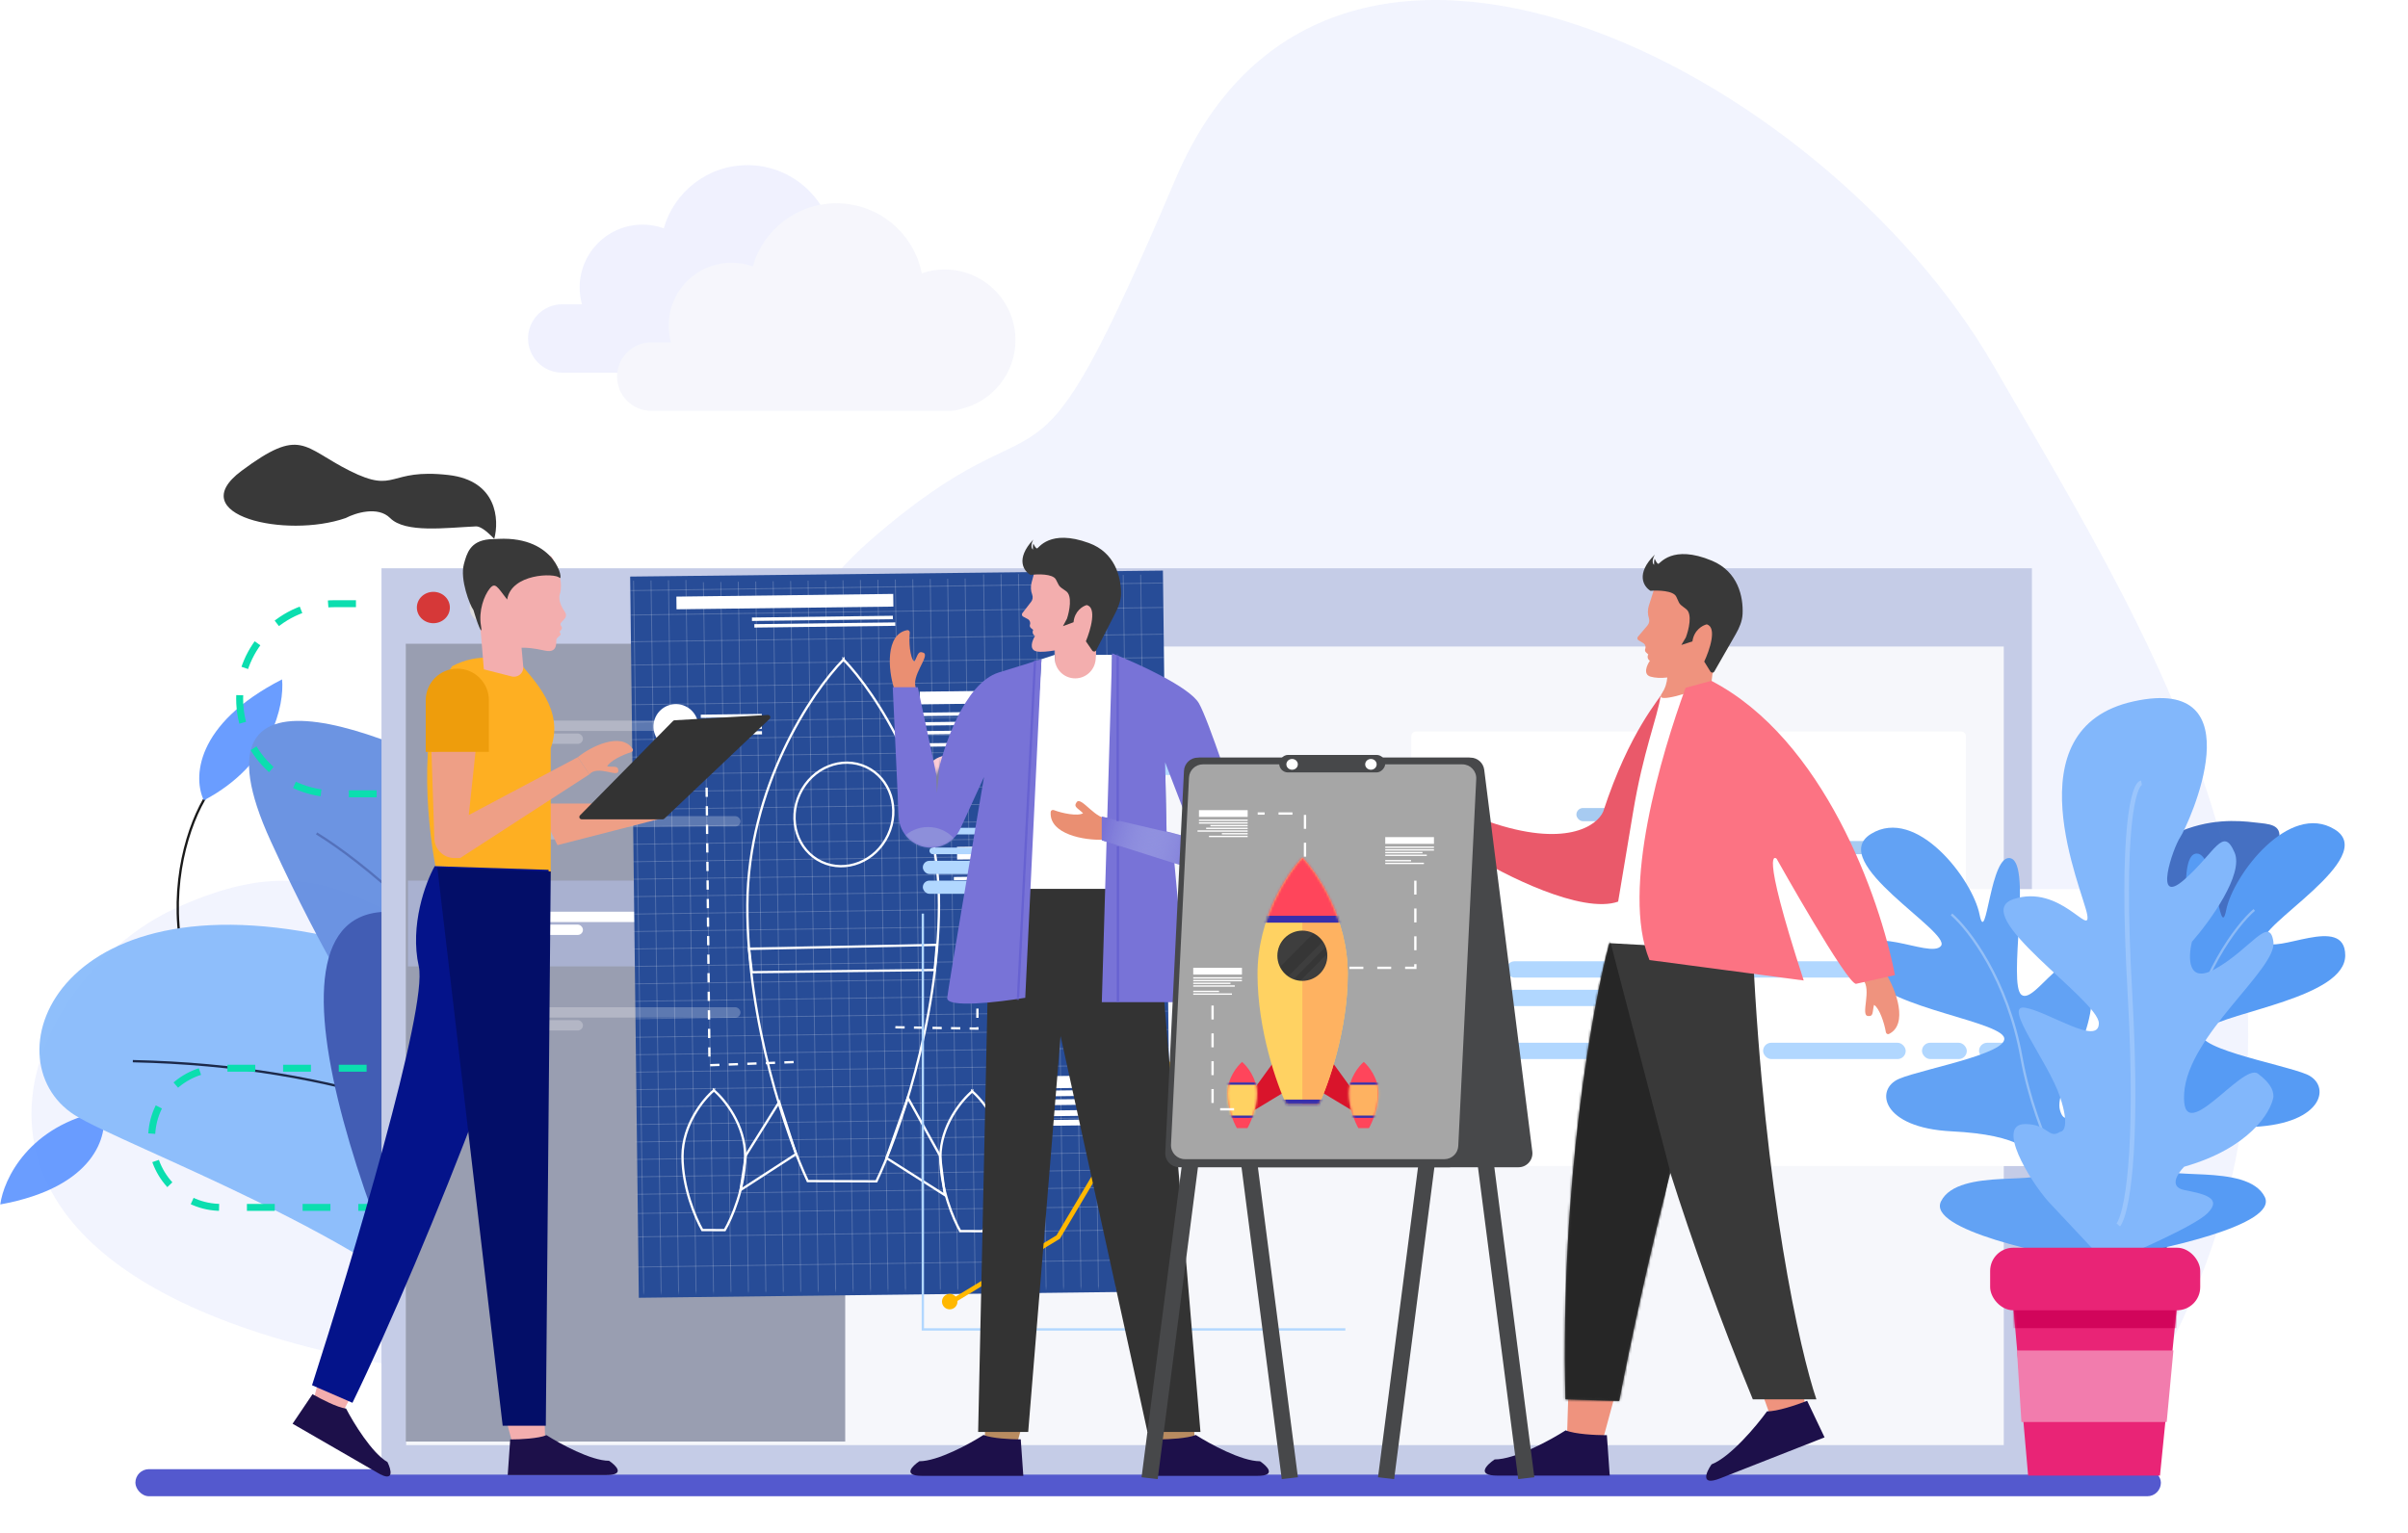 <svg width="1038" height="661" viewBox="0 0 1038 661" fill="none" xmlns="http://www.w3.org/2000/svg">
<path opacity="0.6" d="M335.005 601.143H923.892C1026.2 427.859 933.123 285.239 859.231 157.464C785.339 29.689 573.137 -78.833 506.824 76.948C440.51 232.729 456.985 161.667 375.276 232.87C288.054 308.878 326.831 448.021 245.36 427.017C163.889 406.013 150.626 357.003 74.839 392.01C-0.947 427.017 -81.999 601.143 335.005 601.143Z" fill="#E9EDFD"/>
<g opacity="0.9">
<path d="M44.412 478.997C46.731 489.339 41.12 511.885 0.119 519.329C1.555 508.471 12.425 485.203 44.412 478.997Z" fill="#5A92FF"/>
<path d="M261.291 621.742C243.028 590.61 191.33 518.887 130.641 481.044C54.779 433.74 75.852 357.327 92.71 337.92" stroke="black"/>
<path d="M128.541 479.83C118.355 472.553 84.92 462.364 45.304 479.83M728.057 563.521C757.207 554.627 819.933 508.698 837.634 396.139" stroke="black"/>
<path d="M87.876 345.093C83.31 335.794 83.662 312.345 121.592 292.938C122.646 303.854 117.378 329.568 87.876 345.093Z" fill="#5A92FF"/>
<path d="M835.958 398.607C832.556 391.68 832.818 374.21 861.076 359.752C861.861 367.885 857.936 387.041 835.958 398.607Z" fill="#00AE87"/>
<path d="M831.734 345.431C833.462 353.136 829.282 369.933 798.736 375.478C799.806 367.389 807.904 350.055 831.734 345.431Z" fill="#00AE87"/>
<path d="M734.375 471.339C734.375 448.698 747.861 397.352 801.807 373.093" stroke="black"/>
<path d="M764.93 399.778C773.359 386.436 784.527 353.445 761.769 328.216" stroke="black"/>
<path d="M762.459 330.122C755.798 327.992 745.252 315.426 756.353 282.201C761.904 287.313 770.895 304.053 762.459 330.122Z" fill="#00AE87"/>
<path d="M200.395 577.43C282.011 656.265 335.841 638.683 351.63 622.867C361.345 605.835 279.974 439.162 152.449 406.314C24.925 373.466 -5.786 456.635 32.205 480.81C51.886 493.335 168.188 536.277 200.395 577.43Z" fill="#83B8FB"/>
<path d="M329.225 607.848C312.942 559.365 235.753 461.428 57.257 457.55" stroke="#041335"/>
<path d="M161.724 538.194C154.914 627.258 255.367 639.843 306.444 635.003C323.47 632.583 355.82 608.865 349.01 533.354C342.2 457.843 265.096 379.266 227.396 349.417C173.886 317.551 76.838 275.6 116.728 362.728C166.589 471.638 170.237 426.864 161.724 538.194Z" fill="#5C88DF"/>
<path d="M136.465 359.347C177.704 384.818 269.401 471.906 306.273 616.485" stroke="#4162B4"/>
<path d="M849.601 627.533C840.29 638.614 757.778 635.602 717.685 632.71L715.542 636.236C724.859 601.934 744.425 527.297 748.148 503.168C752.802 473.006 815.155 502.825 820.592 459.461C826.028 416.098 828.448 405.498 843.799 402.752C859.15 400.006 869.227 453.595 898.313 400.455C927.398 347.315 962.988 353.64 974.306 354.881C985.624 356.122 994.106 358.055 938.284 424.728C882.461 491.4 921.045 468.971 933.496 519.979C945.947 570.987 870.48 565.387 854.921 563.18C839.362 560.972 861.241 613.683 849.601 627.533Z" fill="#3160BB"/>
<path fill-rule="evenodd" clip-rule="evenodd" d="M835.244 521.417C849.34 470.592 892.071 442.953 911.648 435.5L911.292 434.566C891.523 442.092 848.488 469.924 834.28 521.149C829.859 537.09 826.272 548.145 822.947 555.92C819.622 563.697 816.578 568.145 813.265 570.918C809.961 573.684 806.342 574.822 801.751 575.88C800.841 576.09 799.893 576.296 798.904 576.512L798.904 576.512C795.293 577.298 791.128 578.205 786.219 579.833L783.925 529.762L782.926 529.808L785.233 580.167C785.035 580.235 784.834 580.305 784.633 580.376C773.345 584.358 765.043 593.444 759.257 603.124C753.469 612.807 750.164 623.138 748.891 629.712L749.872 629.902C751.126 623.428 754.394 613.208 760.115 603.637C765.839 594.062 773.983 585.193 784.966 581.319C790.507 579.365 795.106 578.363 799.095 577.494L799.095 577.494L799.096 577.494C800.092 577.277 801.05 577.068 801.975 576.855C806.598 575.789 810.413 574.609 813.907 571.684C817.395 568.766 820.516 564.15 823.867 556.313C827.219 548.475 830.82 537.366 835.244 521.417Z" fill="#2F4CAC"/>
<path d="M676.479 479.021C615.732 595.282 678.991 633.575 718.214 638.188C725.634 639.508 732.899 635.278 735.603 632.998C764.818 584.556 736.956 535.153 719.373 516.506L708.939 519.967V507.856L692.709 493.439L676.479 479.021Z" fill="#6A91E0"/>
<path fill-rule="evenodd" clip-rule="evenodd" d="M681.522 534.367C682.768 541.747 684.298 549.301 686.155 556.815C691.505 578.461 699.584 599.837 711.457 615.785L711.456 615.785L711.457 615.786C715.171 620.775 719.257 625.234 723.747 629.003L724.39 628.237C720.079 624.618 716.141 620.35 712.547 615.573L725.708 565.79L724.741 565.535L711.784 614.545C704.726 604.894 699.023 593.271 694.452 580.799L694.514 580.816L707.799 533.453L706.836 533.183L693.905 579.286C691.273 571.917 689.028 564.271 687.126 556.575C685.273 549.078 683.746 541.54 682.504 534.176L691.627 501.104L690.663 500.838L682.115 531.824C678.952 512.233 677.783 494.042 677.783 481.333H676.783C676.783 494.551 678.042 513.662 681.481 534.124L681.421 534.339L681.522 534.367Z" fill="#4773CC"/>
<rect x="58.364" y="633.474" width="873.116" height="11.673" rx="5.836" fill="#4147C9"/>
<path d="M210.022 632.869H236.929H263.836C271.582 596.586 281.448 501.515 268.728 470.206C252.829 431.069 249.159 395.602 168.439 393.156C100.613 391.1 168.031 555.818 210.022 632.869Z" fill="#2F4CAC"/>
<path fill-rule="evenodd" clip-rule="evenodd" d="M235.923 623.575C233.851 602.304 230.535 573.975 226.172 545.172C225.838 539.389 226.313 531.579 228.161 523.903C230.719 513.276 235.865 503.072 244.95 498.768L244.522 497.864C235.017 502.367 229.768 512.954 227.189 523.669C225.968 528.741 225.336 533.88 225.141 538.479C224.253 532.821 223.326 527.164 222.361 521.558C219.294 503.753 215.842 486.458 212.051 471.267L212.176 471.215C212.086 470.998 211.983 470.771 211.867 470.532C211.445 468.852 211.018 467.198 210.587 465.573C206.221 449.095 201.421 435.499 196.243 427.115L195.392 427.641C200.487 435.89 205.258 449.364 209.621 465.829C209.773 466.405 209.925 466.985 210.077 467.568C206.055 461.886 197.074 453.651 181.282 448.914L180.995 449.871C199.515 455.428 208.413 465.813 210.923 470.878C214.768 486.187 218.269 503.689 221.375 521.728C222.718 529.523 223.986 537.417 225.177 545.277C225.309 547.522 225.561 549.474 225.903 551.015L226.029 550.987C230.528 581.563 233.825 611.112 235.679 631.668L236.175 631.624L236.677 631.633C236.881 620.638 237.797 604.274 239.882 590.913C240.925 584.226 242.255 578.326 243.921 574.23C244.755 572.179 245.657 570.623 246.617 569.644C247.564 568.679 248.523 568.315 249.532 568.517L249.728 567.536C248.291 567.249 247.008 567.817 245.903 568.944C244.81 570.058 243.849 571.754 242.995 573.854C241.284 578.06 239.94 584.053 238.893 590.759C237.264 601.204 236.347 613.459 235.923 623.575ZM225.493 587.926C231.366 605.329 234.431 621.754 235.454 631.574L234.459 631.678C233.444 621.93 230.394 605.577 224.546 588.246C218.696 570.91 210.06 552.636 197.893 539.009L198.639 538.343C210.932 552.112 219.623 570.528 225.493 587.926Z" fill="#293159"/>
</g>
<path d="M369.441 260.301H144.292C121.655 260.301 103.303 278.653 103.303 301.29V301.29C103.303 323.928 121.655 342.279 144.292 342.279H289.27C321.943 342.279 348.43 368.766 348.43 401.438V401.438C348.43 434.111 321.943 460.598 289.27 460.598H95.369C78.8 460.598 65.367 474.03 65.367 490.6V490.6C65.367 507.17 78.8 520.602 95.369 520.602H396.871" stroke="#0BDEAF" stroke-width="3" stroke-dasharray="12 12"/>
<rect x="164.447" y="245.03" width="711.438" height="390.79" fill="#C5CCE7"/>
<rect x="175.08" y="278.764" width="688.672" height="344.336" fill="#F6F7FB"/>
<ellipse cx="186.809" cy="261.954" rx="7.114" ry="6.762" fill="#D63838"/>
<ellipse cx="209.574" cy="261.954" rx="7.114" ry="6.762" fill="#DFDFDF"/>
<ellipse cx="232.34" cy="261.954" rx="7.114" ry="6.762" fill="#3BD638"/>
<rect x="174.907" y="277.57" width="189.433" height="344" fill="#999EB1"/>
<rect x="175.83" y="379.702" width="187.82" height="36.995" fill="#A9B1D0"/>
<g filter="url(#filter0_d)">
<rect x="608.382" y="311.405" width="239.043" height="73.99" rx="2" fill="white"/>
</g>
<circle cx="205.644" cy="397.559" r="11.134" fill="white"/>
<rect x="222.34" y="393.105" width="96.862" height="4.453" rx="2.227" fill="white"/>
<rect x="222.34" y="398.673" width="28.947" height="4.453" rx="2.227" fill="white"/>
<circle cx="727.908" cy="331.323" r="11.383" fill="#CDE7FF"/>
<path d="M271.638 248.611L501.29 246.023L505.049 556.796L275.373 559.574L271.638 248.611Z" fill="#274C97"/>
<mask id="mask0" mask-type="alpha" maskUnits="userSpaceOnUse" x="271" y="243" width="234" height="315">
<path d="M271.584 246.688L501.149 244.148L504.908 554.921L275.232 557.699L271.584 246.688Z" fill="#1A7BBF"/>
</mask>
<g mask="url(#mask0)">
<line x1="273.1" y1="250.398" x2="277.51" y2="559.893" stroke="white" stroke-opacity="0.2" stroke-width="0.4"/>
<line x1="280.623" y1="250.291" x2="285.033" y2="559.785" stroke="white" stroke-opacity="0.2" stroke-width="0.4"/>
<line x1="288.145" y1="250.183" x2="292.555" y2="559.678" stroke="white" stroke-opacity="0.2" stroke-width="0.4"/>
<line x1="295.667" y1="250.076" x2="300.076" y2="559.57" stroke="white" stroke-opacity="0.2" stroke-width="0.4"/>
<line x1="303.204" y1="251.043" x2="307.614" y2="560.538" stroke="white" stroke-opacity="0.2" stroke-width="0.4"/>
<line x1="310.725" y1="250.937" x2="315.135" y2="560.431" stroke="white" stroke-opacity="0.2" stroke-width="0.4"/>
<line x1="318.249" y1="250.829" x2="322.659" y2="560.324" stroke="white" stroke-opacity="0.2" stroke-width="0.4"/>
<line x1="325.771" y1="250.722" x2="330.181" y2="560.216" stroke="white" stroke-opacity="0.2" stroke-width="0.4"/>
<line x1="333.292" y1="250.614" x2="337.702" y2="560.109" stroke="white" stroke-opacity="0.2" stroke-width="0.4"/>
<line x1="340.815" y1="250.508" x2="345.224" y2="560.003" stroke="white" stroke-opacity="0.2" stroke-width="0.4"/>
<line x1="348.335" y1="250.4" x2="352.744" y2="559.895" stroke="white" stroke-opacity="0.2" stroke-width="0.4"/>
<line x1="355.858" y1="250.294" x2="360.268" y2="559.788" stroke="white" stroke-opacity="0.2" stroke-width="0.4"/>
<line x1="363.38" y1="250.186" x2="367.79" y2="559.68" stroke="white" stroke-opacity="0.2" stroke-width="0.4"/>
<line x1="370.902" y1="250.079" x2="375.311" y2="559.573" stroke="white" stroke-opacity="0.2" stroke-width="0.4"/>
<line x1="378.423" y1="249.971" x2="382.832" y2="559.466" stroke="white" stroke-opacity="0.2" stroke-width="0.4"/>
<line x1="385.944" y1="249.864" x2="390.354" y2="559.358" stroke="white" stroke-opacity="0.2" stroke-width="0.4"/>
<line x1="393.467" y1="249.756" x2="397.877" y2="559.251" stroke="white" stroke-opacity="0.2" stroke-width="0.4"/>
<line x1="400.988" y1="249.651" x2="405.397" y2="559.146" stroke="white" stroke-opacity="0.2" stroke-width="0.4"/>
<line x1="408.511" y1="249.544" x2="412.92" y2="559.038" stroke="white" stroke-opacity="0.2" stroke-width="0.4"/>
<line x1="416.033" y1="249.436" x2="420.443" y2="558.93" stroke="white" stroke-opacity="0.2" stroke-width="0.4"/>
<line x1="423.988" y1="247.691" x2="428.398" y2="557.186" stroke="white" stroke-opacity="0.2" stroke-width="0.4"/>
<line x1="431.512" y1="247.584" x2="435.921" y2="557.078" stroke="white" stroke-opacity="0.2" stroke-width="0.4"/>
<line x1="439.032" y1="247.477" x2="443.442" y2="556.971" stroke="white" stroke-opacity="0.2" stroke-width="0.4"/>
<line x1="446.554" y1="247.369" x2="450.964" y2="556.864" stroke="white" stroke-opacity="0.2" stroke-width="0.4"/>
<line x1="454.091" y1="248.337" x2="458.501" y2="557.831" stroke="white" stroke-opacity="0.2" stroke-width="0.4"/>
<line x1="461.614" y1="248.23" x2="466.023" y2="557.725" stroke="white" stroke-opacity="0.2" stroke-width="0.4"/>
<line x1="469.137" y1="248.123" x2="473.546" y2="557.617" stroke="white" stroke-opacity="0.2" stroke-width="0.4"/>
<line x1="476.658" y1="248.015" x2="481.068" y2="557.51" stroke="white" stroke-opacity="0.2" stroke-width="0.4"/>
<line x1="484.179" y1="247.908" x2="488.589" y2="557.402" stroke="white" stroke-opacity="0.2" stroke-width="0.4"/>
<line x1="491.7" y1="247.802" x2="496.11" y2="557.296" stroke="white" stroke-opacity="0.2" stroke-width="0.4"/>
<line x1="537.861" y1="292.546" x2="228.366" y2="296.955" stroke="white" stroke-opacity="0.2" stroke-width="0.4"/>
<line x1="535.411" y1="283.009" x2="225.916" y2="287.418" stroke="white" stroke-opacity="0.2" stroke-width="0.4"/>
<line x1="531.803" y1="273" x2="222.309" y2="277.41" stroke="white" stroke-opacity="0.2" stroke-width="0.4"/>
<line x1="530.08" y1="261.505" x2="220.585" y2="265.915" stroke="white" stroke-opacity="0.2" stroke-width="0.4"/>
<line x1="527.901" y1="250.982" x2="218.406" y2="255.391" stroke="white" stroke-opacity="0.2" stroke-width="0.4"/>
<line x1="537.966" y1="300.067" x2="228.471" y2="304.477" stroke="white" stroke-opacity="0.2" stroke-width="0.4"/>
<line x1="538.076" y1="307.589" x2="228.581" y2="311.998" stroke="white" stroke-opacity="0.2" stroke-width="0.4"/>
<line x1="538.181" y1="315.11" x2="228.686" y2="319.52" stroke="white" stroke-opacity="0.2" stroke-width="0.4"/>
<line x1="537.214" y1="322.648" x2="227.719" y2="327.058" stroke="white" stroke-opacity="0.2" stroke-width="0.4"/>
<line x1="537.32" y1="330.171" x2="227.825" y2="334.58" stroke="white" stroke-opacity="0.2" stroke-width="0.4"/>
<line x1="537.429" y1="337.692" x2="227.934" y2="342.102" stroke="white" stroke-opacity="0.2" stroke-width="0.4"/>
<line x1="537.535" y1="345.215" x2="228.04" y2="349.624" stroke="white" stroke-opacity="0.2" stroke-width="0.4"/>
<line x1="537.641" y1="352.735" x2="228.146" y2="357.145" stroke="white" stroke-opacity="0.2" stroke-width="0.4"/>
<line x1="537.749" y1="360.257" x2="228.255" y2="364.667" stroke="white" stroke-opacity="0.2" stroke-width="0.4"/>
<line x1="537.854" y1="367.779" x2="228.36" y2="372.188" stroke="white" stroke-opacity="0.2" stroke-width="0.4"/>
<line x1="537.963" y1="375.301" x2="228.468" y2="379.711" stroke="white" stroke-opacity="0.2" stroke-width="0.4"/>
<line x1="538.07" y1="382.823" x2="228.575" y2="387.233" stroke="white" stroke-opacity="0.2" stroke-width="0.4"/>
<line x1="538.178" y1="390.345" x2="228.683" y2="394.754" stroke="white" stroke-opacity="0.2" stroke-width="0.4"/>
<line x1="538.285" y1="397.866" x2="228.79" y2="402.276" stroke="white" stroke-opacity="0.2" stroke-width="0.4"/>
<line x1="538.392" y1="405.388" x2="228.898" y2="409.798" stroke="white" stroke-opacity="0.2" stroke-width="0.4"/>
<line x1="538.497" y1="412.91" x2="229.003" y2="417.32" stroke="white" stroke-opacity="0.2" stroke-width="0.4"/>
<line x1="538.608" y1="420.431" x2="229.113" y2="424.841" stroke="white" stroke-opacity="0.2" stroke-width="0.4"/>
<line x1="538.713" y1="427.954" x2="229.218" y2="432.364" stroke="white" stroke-opacity="0.2" stroke-width="0.4"/>
<line x1="538.819" y1="435.476" x2="229.324" y2="439.886" stroke="white" stroke-opacity="0.2" stroke-width="0.4"/>
<line x1="540.565" y1="443.433" x2="231.07" y2="447.843" stroke="white" stroke-opacity="0.2" stroke-width="0.4"/>
<line x1="540.673" y1="450.955" x2="231.178" y2="455.365" stroke="white" stroke-opacity="0.2" stroke-width="0.4"/>
<line x1="540.78" y1="458.476" x2="231.285" y2="462.886" stroke="white" stroke-opacity="0.2" stroke-width="0.4"/>
<line x1="540.886" y1="465.998" x2="231.392" y2="470.408" stroke="white" stroke-opacity="0.2" stroke-width="0.4"/>
<line x1="539.919" y1="473.536" x2="230.424" y2="477.946" stroke="white" stroke-opacity="0.2" stroke-width="0.4"/>
<line x1="540.026" y1="481.058" x2="230.531" y2="485.468" stroke="white" stroke-opacity="0.2" stroke-width="0.4"/>
<line x1="540.133" y1="488.58" x2="230.638" y2="492.99" stroke="white" stroke-opacity="0.2" stroke-width="0.4"/>
<line x1="540.241" y1="496.102" x2="230.747" y2="500.512" stroke="white" stroke-opacity="0.2" stroke-width="0.4"/>
<line x1="540.348" y1="503.623" x2="230.853" y2="508.033" stroke="white" stroke-opacity="0.2" stroke-width="0.4"/>
<line x1="540.455" y1="511.145" x2="230.96" y2="515.555" stroke="white" stroke-opacity="0.2" stroke-width="0.4"/>
<line x1="540.676" y1="519.407" x2="231.182" y2="523.816" stroke="white" stroke-opacity="0.2" stroke-width="0.4"/>
<line x1="539.478" y1="529.531" x2="229.983" y2="533.94" stroke="white" stroke-opacity="0.2" stroke-width="0.4"/>
<line x1="536.91" y1="542.572" x2="227.415" y2="546.982" stroke="white" stroke-opacity="0.2" stroke-width="0.4"/>
</g>
<path d="M321.517 498.142L335.862 475.198L343.138 497.616L319.236 513.101L321.517 498.142Z" stroke="white"/>
<path d="M312.423 530.408L312.421 530.908L312.708 530.909L312.854 530.661L312.423 530.408ZM307.665 530.389L307.667 529.889L307.166 529.887L307.165 530.388L307.665 530.389ZM307.736 470.131L308.059 469.749L307.24 469.056L307.236 470.129L307.736 470.131ZM307.735 470.342L307.235 470.341L308.235 470.344L307.735 470.342ZM307.735 470.132L308.235 470.132L308.236 469.064L307.415 469.748L307.735 470.132ZM302.738 530.37L302.305 530.62L302.449 530.869L302.736 530.87L302.738 530.37ZM307.665 530.39L307.663 530.89L308.164 530.892L308.165 530.391L307.665 530.39ZM312.425 529.908L307.667 529.889L307.663 530.889L312.421 530.908L312.425 529.908ZM320.714 498.572C320.66 512.037 314.872 525.25 311.991 530.155L312.854 530.661C315.789 525.663 321.659 512.276 321.714 498.576L320.714 498.572ZM307.413 470.513C311.867 474.283 320.767 485.195 320.714 498.572L321.714 498.576C321.768 484.789 312.634 473.622 308.059 469.749L307.413 470.513ZM308.235 470.344L308.236 470.133L307.236 470.129L307.235 470.34L308.235 470.344ZM308.235 470.342L308.235 470.132L307.235 470.131L307.235 470.341L308.235 470.342ZM307.415 469.748C302.805 473.588 293.756 484.682 293.701 498.466L294.701 498.47C294.754 485.088 303.575 474.248 308.055 470.516L307.415 469.748ZM293.701 498.466C293.647 512.165 299.41 525.598 302.305 530.62L303.172 530.121C300.33 525.192 294.647 511.935 294.701 498.47L293.701 498.466ZM302.736 530.87L307.663 530.89L307.667 529.89L302.74 529.87L302.736 530.87ZM308.165 530.391L308.165 530.39L307.165 530.388L307.165 530.389L308.165 530.391Z" fill="white"/>
<path d="M405.172 498.271L391.347 473.369L382.122 499.313L407.268 515.287L405.172 498.271Z" stroke="white"/>
<path d="M413.903 530.811L413.901 531.311L413.613 531.31L413.47 531.061L413.903 530.811ZM418.66 530.83L418.662 530.33L419.163 530.332L419.16 530.833L418.66 530.83ZM419.069 470.574L418.749 470.189L419.573 469.503L419.569 470.576L419.069 470.574ZM419.068 470.755L419.568 470.759L418.568 470.753L419.068 470.755ZM419.07 470.574L418.57 470.571L418.577 469.502L419.393 470.192L419.07 470.574ZM423.587 530.85L424.018 531.104L423.872 531.352L423.585 531.35L423.587 530.85ZM418.66 530.831L418.658 531.331L418.157 531.329L418.16 530.828L418.66 530.831ZM413.905 530.311L418.662 530.33L418.658 531.33L413.901 531.311L413.905 530.311ZM405.865 498.911C405.812 512.376 411.495 525.634 414.336 530.562L413.47 531.061C410.574 526.039 404.811 512.606 404.865 498.907L405.865 498.911ZM419.389 470.958C414.904 474.693 405.919 485.533 405.865 498.911L404.865 498.907C404.92 485.12 414.143 474.026 418.749 470.189L419.389 470.958ZM418.568 470.753L418.569 470.572L419.569 470.576L419.568 470.757L418.568 470.753ZM418.568 470.752L418.57 470.571L419.57 470.577L419.568 470.759L418.568 470.752ZM419.393 470.192C423.972 474.069 432.933 485.235 432.878 499.019L431.878 499.015C431.931 485.633 423.197 474.723 418.747 470.956L419.393 470.192ZM432.878 499.019C432.823 512.718 426.953 526.105 424.018 531.104L423.156 530.597C426.036 525.692 431.824 512.48 431.878 499.015L432.878 499.019ZM423.585 531.35L418.658 531.331L418.662 530.331L423.589 530.35L423.585 531.35ZM418.16 530.828L418.16 530.827L419.16 530.833L419.16 530.834L418.16 530.828Z" fill="white"/>
<path d="M377.794 509.37L377.792 509.87L378.107 509.871L378.244 509.587L377.794 509.37ZM363.248 509.312L363.25 508.812L362.748 508.81L362.748 509.312L363.248 509.312ZM363.624 284.383L363.983 284.036L363.129 283.153L363.124 284.381L363.624 284.383ZM363.623 284.698L363.123 284.697L364.123 284.7L363.623 284.698ZM363.623 284.384L364.123 284.385L364.125 283.161L363.267 284.034L363.623 284.384ZM348.184 509.253L347.731 509.466L347.866 509.752L348.182 509.753L348.184 509.253ZM363.248 509.313L363.246 509.813L363.748 509.815L363.748 509.313L363.248 509.313ZM377.796 508.87L363.25 508.812L363.246 509.812L377.792 509.87L377.796 508.87ZM404.259 390.517C404.058 441.121 386.226 490.706 377.343 509.153L378.244 509.587C387.17 491.05 405.057 441.316 405.259 390.521L404.259 390.517ZM363.265 284.731C376.998 298.921 404.46 339.984 404.259 390.517L405.259 390.521C405.462 339.655 377.841 298.354 363.983 284.036L363.265 284.731ZM364.123 284.7L364.124 284.385L363.124 284.381L363.123 284.696L364.123 284.7ZM364.123 284.699L364.123 284.385L363.123 284.384L363.123 284.697L364.123 284.699ZM363.267 284.034C349.292 298.244 321.867 339.327 321.664 390.189L322.664 390.193C322.865 339.657 350.137 298.811 363.98 284.735L363.267 284.034ZM321.664 390.189C321.462 440.984 338.953 490.859 347.731 509.466L348.636 509.04C339.9 490.522 322.463 440.797 322.664 390.193L321.664 390.189ZM348.182 509.753L363.246 509.813L363.25 508.813L348.186 508.753L348.182 509.753ZM363.748 509.313L363.748 509.312L362.748 509.312L362.748 509.313L363.748 509.313Z" fill="white"/>
<path d="M385.963 442.934L421.312 443.517L421.379 406.738L439.883 406.529" stroke="white" stroke-dasharray="4 4"/>
<rect x="396.47" y="298.241" width="93.495" height="5.47" transform="rotate(-0.716 396.47 298.241)" fill="white"/>
<rect x="412.518" y="365.155" width="62.651" height="5.47" transform="rotate(-0.716 412.518 365.155)" fill="white"/>
<rect x="412.022" y="373.79" width="62.651" height="1.38" transform="rotate(-0.716 412.022 373.79)" fill="white"/>
<rect x="411.167" y="378.137" width="62.651" height="1.38" transform="rotate(-0.716 411.167 378.137)" fill="white"/>
<rect x="425.281" y="464.329" width="62.651" height="5.249" transform="rotate(-0.716 425.281 464.329)" fill="white"/>
<rect x="425.914" y="470.562" width="62.651" height="2.462" transform="rotate(-0.716 425.914 470.562)" fill="white"/>
<rect x="426.488" y="474.396" width="38.047" height="2.462" transform="rotate(-0.716 426.488 474.396)" fill="white"/>
<rect x="431.408" y="479.086" width="55.977" height="2.462" transform="rotate(-0.716 431.408 479.086)" fill="white"/>
<rect x="431.85" y="483.195" width="55.977" height="2.462" transform="rotate(-0.716 431.85 483.195)" fill="white"/>
<rect x="397.164" y="307.278" width="60.757" height="1.482" transform="rotate(-0.716 397.164 307.278)" fill="white"/>
<rect x="397.415" y="311.389" width="60.757" height="1.482" transform="rotate(-0.716 397.415 311.389)" fill="white"/>
<rect x="291.558" y="257.247" width="93.495" height="5.47" transform="rotate(-0.716 291.558 257.247)" fill="white"/>
<path d="M403.85 407.406L322.886 409.134L324.092 419.2L402.911 418.246L403.85 407.406Z" stroke="white"/>
<rect x="324.131" y="266.261" width="60.757" height="1.482" transform="rotate(-0.716 324.131 266.261)" fill="white"/>
<rect x="325.164" y="269.12" width="60.757" height="1.482" transform="rotate(-0.716 325.164 269.12)" fill="white"/>
<rect x="397.989" y="315.221" width="60.757" height="1.482" transform="rotate(-0.716 397.989 315.221)" fill="white"/>
<rect x="399.078" y="320.483" width="60.757" height="1.482" transform="rotate(-0.716 399.078 320.483)" fill="white"/>
<rect x="302.069" y="308.153" width="26.33" height="1.38" transform="rotate(-0.716 302.069 308.153)" fill="white"/>
<rect x="302.017" y="310.792" width="26.33" height="1.38" transform="rotate(-0.716 302.017 310.792)" fill="white"/>
<rect x="302.076" y="313.195" width="26.33" height="1.38" transform="rotate(-0.716 302.076 313.195)" fill="white"/>
<rect x="302.135" y="315.597" width="26.33" height="1.38" transform="rotate(-0.716 302.135 315.597)" fill="white"/>
<circle cx="291.356" cy="313.265" r="9.672" transform="rotate(25.173 291.356 313.265)" fill="white"/>
<path d="M382.781 360.101C377.456 371.432 364.629 376.548 354.166 371.63C343.704 366.713 339.457 353.573 344.782 342.243C350.107 330.912 362.934 325.796 373.397 330.714C383.859 335.631 388.106 348.771 382.781 360.101Z" stroke="white"/>
<rect x="464.037" y="400.611" width="26.33" height="1.38" transform="rotate(-0.716 464.037 400.611)" fill="white"/>
<rect x="463.984" y="403.25" width="26.33" height="1.38" transform="rotate(-0.716 463.984 403.25)" fill="white"/>
<rect x="464.044" y="405.653" width="26.33" height="1.38" transform="rotate(-0.716 464.044 405.653)" fill="white"/>
<rect x="464.103" y="408.055" width="26.33" height="1.38" transform="rotate(-0.716 464.103 408.055)" fill="white"/>
<circle cx="453.324" cy="405.723" r="9.672" transform="rotate(25.173 453.324 405.723)" fill="white"/>
<path d="M342.1 457.943L305.837 459.305L304.605 339.389" stroke="white" stroke-dasharray="4 4"/>
<circle cx="409.182" cy="337.016" r="11.383" fill="#FFCDD6"/>
<rect x="679.525" y="348.399" width="96.756" height="5.691" rx="2.846" fill="#1978DC" fill-opacity="0.38"/>
<rect x="426.258" y="328.477" width="96.756" height="5.691" rx="2.846" fill="#B1D7FF"/>
<circle cx="205.644" cy="315.17" r="11.134" fill="#FFCDD6"/>
<rect x="222.34" y="310.719" width="96.862" height="4.453" rx="2.227" fill="white" fill-opacity="0.25"/>
<rect x="222.34" y="316.284" width="28.947" height="4.453" rx="2.227" fill="white" fill-opacity="0.25"/>
<circle cx="205.644" cy="356.365" r="11.134" fill="#FFCDD6"/>
<rect x="222.34" y="351.91" width="96.862" height="4.453" rx="2.227" fill="white" fill-opacity="0.25"/>
<rect x="222.34" y="357.479" width="28.947" height="4.453" rx="2.227" fill="white" fill-opacity="0.25"/>
<circle cx="205.644" cy="438.755" r="11.134" fill="#FFCDD6"/>
<rect x="222.34" y="434.303" width="96.862" height="4.453" rx="2.227" fill="white" fill-opacity="0.25"/>
<rect x="222.34" y="439.868" width="28.947" height="4.453" rx="2.227" fill="white" fill-opacity="0.25"/>
<rect x="426.258" y="337.014" width="42.686" height="5.691" rx="2.846" fill="#B1D7FF"/>
<rect x="400.647" y="356.936" width="54.069" height="2.846" rx="1.423" fill="#B1D7FF"/>
<rect x="400.647" y="365.472" width="48.378" height="2.846" rx="1.423" fill="#B1D7FF"/>
<rect x="397.799" y="371.166" width="39.84" height="5.691" rx="2.846" fill="#B1D7FF"/>
<rect x="397.799" y="379.702" width="25.612" height="5.691" rx="2.846" fill="#B1D7FF"/>
<path d="M397.799 393.931V573.213H579.927" stroke="#B1D7FF"/>
<rect x="648.229" y="362.627" width="159.362" height="5.691" rx="2.846" fill="#1978DC" fill-opacity="0.38"/>
<path d="M409.388 561.78L456.149 533.39L491.22 474.381L563.032 391.436" stroke="#FFB800" stroke-width="2"/>
<circle cx="409.391" cy="561.223" r="3.34" fill="#FFB800"/>
<circle cx="489.552" cy="476.608" r="3.34" fill="#FFB800"/>
<circle cx="563.034" cy="390.88" r="3.34" fill="#FFB800"/>
<g filter="url(#filter1_d)">
<rect x="570.324" y="379.363" width="379.362" height="119.429" rx="9" fill="white"/>
</g>
<circle cx="617.744" cy="421.514" r="17.563" fill="#FFCDD6"/>
<rect x="649.356" y="414.489" width="152.799" height="7.025" rx="3.513" fill="#B1D7FF"/>
<rect x="649.356" y="426.783" width="64.983" height="7.025" rx="3.513" fill="#B1D7FF"/>
<rect x="601.937" y="449.615" width="107.135" height="7.025" rx="3.513" fill="#B1D7FF"/>
<rect x="714.34" y="449.615" width="38.639" height="7.025" rx="3.513" fill="#B1D7FF"/>
<rect x="760.005" y="449.615" width="61.471" height="7.025" rx="3.513" fill="#B1D7FF"/>
<rect x="828.501" y="449.615" width="19.319" height="7.025" rx="3.513" fill="#B1D7FF"/>
<rect x="853.09" y="449.615" width="86.059" height="7.025" rx="3.513" fill="#B1D7FF"/>
<path d="M836.701 517.979C830.666 530.049 881.461 541.113 907.613 545.137L909.122 514.962C916.666 477.242 916.666 468.19 907.613 469.699C898.561 471.207 891.017 489.313 887.999 478.751C884.982 468.19 907.613 441.032 900.069 421.418C892.526 401.804 877.438 433.488 871.403 428.962C865.368 424.436 875.929 373.138 866.877 370.12C857.824 367.103 856.315 409.348 853.298 394.261C850.28 379.173 826.14 347.489 806.526 359.559C786.912 371.629 841.228 401.804 836.701 407.839C832.175 413.875 802 395.769 802 413.875C802 431.98 851.789 438.015 862.35 445.559C872.912 453.102 829.158 460.646 818.596 465.172C808.035 469.699 811.053 486.295 841.228 487.804C871.403 489.313 877.438 496.856 880.456 504.4C883.473 511.944 844.245 502.891 836.701 517.979Z" fill="#62A2F4"/>
<path d="M841.228 394.26C848.772 400.798 865.368 422.323 871.403 456.12C877.438 489.916 896.046 522.505 904.596 534.575" stroke="white" stroke-opacity="0.32"/>
<path d="M976.239 516.053C982.274 528.123 931.48 539.187 905.328 543.21L903.819 513.035C896.275 475.316 896.275 466.264 905.328 467.772C914.38 469.281 921.924 487.386 924.942 476.825C927.959 466.264 905.328 439.106 912.871 419.492C920.415 399.878 935.503 431.562 941.538 427.036C947.573 422.51 937.012 371.212 946.064 368.194C955.117 365.177 956.626 407.422 959.643 392.334C962.661 377.247 986.801 345.563 1006.41 357.633C1026.03 369.703 971.713 399.878 976.239 405.913C980.766 411.948 1010.94 393.843 1010.94 411.948C1010.94 430.053 961.152 436.088 950.59 443.632C940.029 451.176 983.783 458.72 994.345 463.246C1004.91 467.772 1001.89 484.369 971.713 485.878C941.538 487.386 935.503 494.93 932.485 502.474C929.468 510.018 968.696 500.965 976.239 516.053Z" fill="#569BF4"/>
<path d="M971.713 392.335C964.17 398.873 947.573 420.398 941.538 454.194C935.503 487.99 916.895 520.579 908.345 532.649" stroke="white" stroke-opacity="0.32"/>
<path d="M872.962 484.675C860.271 484.675 874.634 508.644 882.995 518.12L908.077 544.875C920.34 539.858 946.203 528.487 951.554 523.136C958.243 516.447 949.882 514.775 941.521 513.103C934.832 511.765 938.734 505.857 941.521 503.07C969.614 495.043 978.867 479.659 979.982 472.97C979.982 471.298 979.982 467.953 973.293 462.936C966.604 457.92 939.849 496.381 941.521 471.297C943.193 446.214 981.654 417.786 979.982 406.081C978.31 394.375 969.949 409.425 954.899 417.786C942.859 424.475 943.193 412.77 944.866 406.081C952.669 397.162 967.273 376.984 963.26 367.62C958.243 355.914 954.899 367.62 941.521 379.325C928.143 391.031 936.504 365.948 939.849 360.931C943.193 355.914 973.293 290.698 919.782 302.403C866.271 314.109 898.043 384.342 899.716 394.375C901.388 404.409 888.011 380.998 867.945 387.687C847.878 394.375 904.733 431.164 904.733 441.198C904.733 451.231 882.995 436.181 872.962 434.509C862.928 432.836 882.995 457.92 888.011 472.97C892.024 485.01 889.683 488.02 888.011 488.02C882.995 491.364 882.995 484.675 872.962 484.675Z" fill="#82B7FB"/>
<path d="M923.124 337.52C919.779 338.077 914.094 356.918 918.107 427.82C922.121 498.722 916.436 524.251 913.092 528.153" stroke="white" stroke-opacity="0.19" stroke-width="2" stroke-linejoin="round"/>
<path d="M867.509 559.184H938.798L931.091 636.254H874.252L867.509 559.184Z" fill="#E92476"/>
<mask id="mask1" mask-type="alpha" maskUnits="userSpaceOnUse" x="867" y="559" width="72" height="78">
<path d="M867.51 559.183H938.8L931.093 636.253H874.254L867.51 559.183Z" fill="#E92476"/>
</mask>
<g mask="url(#mask1)">
<rect x="857.876" y="545.697" width="90.557" height="26.974" rx="10" fill="#D2055B"/>
</g>
<rect x="857.876" y="537.99" width="90.557" height="26.974" rx="10" fill="#E92476"/>
<path d="M869.436 582.305H936.872L933.982 613.133H871.362L869.436 582.305Z" fill="#F27CAD"/>
<path d="M814.265 445.82C822.721 441.707 817.285 426.766 813.079 420.087L803.058 422.41C806.985 426.791 801.889 437.665 805.159 438.076C807.68 438.392 807.048 436.436 807.81 433.289C810.12 434.602 812.313 441.224 812.917 445.024C813.019 445.668 813.678 446.105 814.265 445.82Z" fill="#EF937E"/>
<path d="M618.741 343.219C613.474 351.009 625.652 361.23 632.635 364.911L646.545 371.53L640.152 357.889C634.56 356.058 633.537 344.093 630.499 345.373C628.158 346.359 629.683 347.736 630.597 350.843C627.94 350.861 622.73 346.223 620.307 343.234C619.896 342.727 619.107 342.678 618.741 343.219Z" fill="#EF937E"/>
<path d="M691.065 349.988C702.541 314.902 715.426 301.467 717.298 297.764C719.247 324.974 713.562 378.804 700.316 387.411C687.071 396.017 652.829 379.597 637.364 370.312L641.594 354.237C674.614 365.696 688.333 356.179 691.065 349.988Z" fill="#EA596A"/>
<path d="M715.893 299.872L726.512 291.345L736.478 292.434L752.004 405.428L692.702 418.679C693.043 415.129 699.246 378.582 703.972 350.153C708.312 324.043 714.36 309.689 715.893 299.872Z" fill="white"/>
<path d="M710.768 261.115L712.868 254.546L716.373 248.672C718.225 247.721 725.345 246.727 739.008 250.357C752.671 253.987 744.161 278.614 738.198 290.474L737.679 294.789C728.631 298.898 713.924 303.22 716.074 299.617C718.082 296.251 718.418 294.626 718.716 292.117C716.018 292.444 713.448 292.317 711.483 291.75C708.151 290.79 709.907 286.784 711.202 284.901C710.26 284.339 709.952 283.12 710.514 282.178L709.546 281.302C709.124 280.921 708.982 280.318 709.189 279.788C709.555 278.854 709.191 277.791 708.329 277.277L706.289 276.06C705.758 275.743 705.639 275.026 706.038 274.554L710.156 269.696C710.898 268.82 711.134 267.623 710.78 266.532C710.208 264.772 710.204 262.877 710.768 261.115Z" fill="#EF937E"/>
<path d="M734.629 285.261L737.279 289.54C737.678 290.184 738.62 290.168 738.997 289.51L748.278 273.31C749.791 270.669 751.013 267.823 751.161 264.782C751.525 257.268 749.205 246.47 737.966 241.77C720.692 234.546 715.491 243.263 714.809 243.114C714.264 242.994 713.569 241.603 713.29 240.922C713.019 241.377 712.979 242.878 712.994 243.572C711.81 242.455 712.721 240.154 713.324 239.144C704.867 247.46 708.564 253.006 711.47 254.74C714.623 254.48 721.256 254.617 722.564 257.248C724.199 260.537 723.252 259.971 726.816 262.612C729.667 264.724 727.923 271.666 726.694 274.873L724.772 278.095L729.537 276.569C730.221 271.633 733.947 269.608 735.725 269.212C740.3 270.503 736.901 280.449 734.629 285.261Z" fill="#393939"/>
<path d="M778.094 606.399L776.046 587.733L755.443 589.086L763.198 610.752L778.094 606.399Z" fill="#EF937E"/>
<path d="M761.698 608.538C765.959 608.662 774.625 605.707 778.426 604.215L778.996 603.991L786.506 619.762L741.467 637.451C732.801 640.855 735.397 634.843 737.779 631.411C745.988 628.187 757.146 614.819 761.698 608.538Z" fill="#1D104A"/>
<path d="M690.948 620.736L695.866 602.614L676.195 596.341L675.493 619.342L690.948 620.736Z" fill="#EF937E"/>
<path d="M674.906 616.734C678.826 618.407 687.973 618.825 692.056 618.825H692.669L693.894 636.25H645.505C636.195 636.25 640.809 631.603 644.28 629.28C653.1 629.28 668.372 620.916 674.906 616.734Z" fill="#1D104A"/>
<path d="M720.041 505.773C729.354 535.053 741.141 568.358 755.582 603.367H782.98C775.955 582.759 760.64 515.269 755.582 410.169L693.758 406.657C686.499 433.353 672.542 510.07 674.79 603.367L697.974 604.069C702.943 578.375 711.045 540.535 720.041 505.773Z" fill="#393939"/>
<mask id="mask2" mask-type="alpha" maskUnits="userSpaceOnUse" x="674" y="406" width="109" height="199">
<path d="M720.041 505.773C729.354 535.053 741.141 568.358 755.582 603.367H782.98C775.955 582.759 760.64 515.269 755.582 410.169L693.758 406.657C686.499 433.353 672.542 510.07 674.79 603.367L697.974 604.069C702.943 578.375 711.045 540.535 720.041 505.773Z" fill="#79C7CE"/>
</mask>
<g mask="url(#mask2)">
<path d="M719.752 504.309L702.892 606.176H668.467L660.739 536.625L693.759 404.549L719.752 504.309Z" fill="#262626"/>
</g>
<path d="M711.038 413.959C698.531 383.459 716.296 324.862 726.577 296.573L737.672 293.549C786.171 318.685 810.32 386.99 816.849 420.453L800.132 424.188C796.518 424.996 765.842 370.274 765.842 370.274C765.842 370.274 757.865 362.366 777.519 422.762L711.038 413.959Z" fill="#FC7383"/>
<path d="M221.451 624.332L217.121 608.374L234.442 602.85L235.061 623.104L221.451 624.332Z" fill="#F3AEAE"/>
<path d="M235.576 618.808C232.124 620.281 224.07 620.649 220.474 620.649H219.935L218.856 635.993H261.465C269.664 635.993 265.601 631.901 262.544 629.855C254.777 629.855 241.329 622.49 235.576 618.808Z" fill="#1D104A"/>
<path d="M135.197 603.348L139.426 587.363L157.188 591.24L147.597 609.09L135.197 603.348Z" fill="#F3AEAE"/>
<path d="M149.192 607.36C145.466 606.909 138.307 603.201 135.193 601.403L134.725 601.133L126.119 613.882L163.02 635.187C170.12 639.286 168.647 633.711 167.023 630.411C160.297 626.528 152.333 613.425 149.192 607.36Z" fill="#1D104A"/>
<path d="M286.077 352.651L240.298 364.405L231.637 346.464H282.365L286.077 352.651Z" fill="#EE9F86"/>
<path d="M290.138 310.859L250.019 351.568C249.396 352.2 249.843 353.27 250.731 353.27H285.679C285.935 353.27 286.181 353.172 286.367 352.996L331.729 309.99C332.406 309.349 331.915 308.213 330.984 308.266L290.793 310.562C290.545 310.577 290.312 310.682 290.138 310.859Z" fill="#333333"/>
<path d="M237.405 322.608C243.35 306.075 230.523 293.818 222.974 284.495C223.592 283.877 221.17 284.495 218.643 284.495C216.17 284.495 206.645 281.075 194.892 287.262C179.55 308.543 184.002 354.306 187.714 373.483C206.685 373.896 237.405 379.123 237.405 375.993C237.406 374.629 237.406 374.252 237.406 374.188C237.406 373.95 237.406 373.227 237.405 371.294C237.405 363.102 237.405 348.833 237.405 322.608Z" fill="#FEAF22"/>
<path d="M180.535 416.73C176.555 398.999 183.438 380.511 187.377 373.484L236.464 375.054C237.957 401.624 183.853 539.34 151.927 604.852L134.512 597.283C151.512 544.487 184.516 434.461 180.535 416.73Z" fill="#04138A"/>
<path d="M187.229 361.312L185.992 324.194L205.169 322.338L202.076 351.414L249.092 326.467L254.041 333.891L198.364 369.972H195.89C191.107 369.972 187.229 366.095 187.229 361.312Z" fill="#EE9F86"/>
<path d="M272.69 322.891C267.836 315.501 254.835 321.754 249.091 326.467L254.037 333.892C257.677 329.698 266.549 335.503 266.548 332.392C266.547 329.995 264.79 330.817 261.753 330.474C262.705 328.172 268.574 325.36 272.07 324.33C272.696 324.145 273.048 323.436 272.69 322.891Z" fill="#EE9F86"/>
<path d="M235.28 614.732L237.405 375.735L188.529 374.113L216.686 614.732H235.28Z" fill="#030E68"/>
<path d="M183.517 301.923C183.517 294.406 189.61 288.313 197.127 288.313C204.643 288.313 210.737 294.406 210.737 301.923V324.194H183.517V301.923Z" fill="#EE9D0C"/>
<path d="M241.355 256.066C241.706 255.012 241.815 253.816 241.805 252.6C241.772 248.15 240.067 243.738 237.683 239.98C217 228.884 207.948 247.114 206.007 257.615L208.575 288.607L220.588 291.666C223.263 292.347 225.808 290.178 225.559 287.429L224.822 279.28C227.387 279.28 229.369 279.352 235.02 280.55C240.67 281.749 239.643 276.612 239.814 275.756C239.915 275.25 240.709 274.525 241.393 273.997C241.72 273.745 241.767 273.258 241.475 272.966C241.22 272.71 241.22 272.296 241.475 272.04L241.867 271.648C242.268 271.247 242.337 270.622 242.033 270.144L241.736 269.677C241.51 269.322 241.544 268.861 241.82 268.544L243.5 266.614C244.14 265.879 244.149 264.795 243.591 263.995C242.114 261.875 240.474 258.707 241.355 256.066Z" fill="#F3AEAE"/>
<path d="M207.328 269.784C208.268 275.423 205.448 267.904 204.073 263.006C202.534 260.965 198.186 249.862 199.964 243.252C201.242 238.496 202.706 233.317 210.831 232.535C196.224 233.187 205.372 232.467 213.052 232.349L211.855 231.152C209.276 228.574 206.867 226.962 205.271 226.962C192.103 227.56 174.746 229.955 168.162 223.37C162.895 218.102 153.199 221.175 149.009 223.37C123.273 232.349 78.383 222.173 104.12 203.017C129.856 183.861 130.455 192.84 150.805 203.017C171.155 213.193 166.965 201.82 193.301 204.813C214.369 207.207 215.247 224.168 213.052 232.349C205.372 232.467 196.224 233.187 210.831 232.535C211.522 232.468 212.261 232.434 213.052 232.434C213.622 232.407 214.22 232.379 214.848 232.349C239.986 231.152 243.045 250.985 241.165 249.106C239.064 247.004 220.487 247.226 218.607 258.505C214.418 253.117 213.482 250.812 211.088 253.805C208.694 256.798 206.242 263.268 207.328 269.784Z" fill="#393939"/>
<path d="M500.97 622.34L496.528 605.97L514.298 600.303L514.933 621.081L500.97 622.34Z" fill="#B88B60"/>
<path d="M515.462 618.725C511.92 620.236 503.657 620.614 499.969 620.614H499.415L498.309 636.355H542.021C550.432 636.355 546.263 632.158 543.128 630.059C535.16 630.059 521.364 622.503 515.462 618.725Z" fill="#1D104A"/>
<path d="M438.454 622.34L442.897 605.97L425.127 600.303L424.492 621.081L438.454 622.34Z" fill="#B88B60"/>
<path d="M423.963 618.725C427.504 620.236 435.767 620.614 439.456 620.614H440.009L441.116 636.355H397.403C388.992 636.355 393.161 632.158 396.296 630.059C404.264 630.059 418.06 622.503 423.963 618.725Z" fill="#1D104A"/>
<path d="M444.692 251.139L446.442 244.671L449.587 238.816C451.343 237.812 458.21 236.535 471.63 239.459C485.051 242.383 477.741 266.13 472.473 277.903L472.472 292.382C463.871 296.768 454.704 292.552 454.704 288.692L454.704 280.441C452.099 280.877 448.661 281.306 446.729 280.842C443.453 280.056 444.982 276.091 446.156 274.207C445.217 273.703 444.865 272.533 445.369 271.594L444.391 270.787C443.965 270.435 443.8 269.856 443.978 269.333C444.292 268.409 443.892 267.394 443.033 266.933L441.029 265.857C440.484 265.564 440.333 264.853 440.711 264.364L444.475 259.494C445.156 258.612 445.333 257.44 444.941 256.396C444.309 254.713 444.222 252.874 444.692 251.139Z" fill="#F3AEAE"/>
<path d="M468.085 276.506L470.818 280.503C471.246 281.129 472.186 281.07 472.533 280.397L480.75 264.424C482.142 261.717 483.237 258.819 483.233 255.775C483.225 248.472 480.466 238.191 469.418 234.147C452.334 227.893 447.668 236.581 447 236.466C446.465 236.374 445.73 235.054 445.429 234.406C445.186 234.859 445.214 236.318 445.258 236.991C444.06 235.958 444.843 233.685 445.384 232.678C437.54 241.12 441.372 246.342 444.268 247.897C447.317 247.506 453.761 247.349 455.147 249.845C456.878 252.965 455.934 252.458 459.508 254.865C462.368 256.79 460.98 263.605 459.928 266.771L458.204 269.982L462.762 268.293C463.209 263.471 466.737 261.343 468.446 260.881C472.942 261.933 470.079 271.736 468.085 276.506Z" fill="#393939"/>
<path d="M454.641 282.345L448.929 284.249L442.583 383.888H479.392V282.345H472.411L472.294 284.215C472.003 288.871 468.142 292.499 463.476 292.499C458.596 292.499 454.641 288.543 454.641 283.664V282.345Z" fill="white"/>
<path d="M391.067 271.701C381.503 273.436 382.931 289.129 385.343 296.596L394.985 296.942C392.241 291.75 401.195 282.666 398.044 281.437C395.616 280.489 395.724 282.519 394.123 285.331C392.175 283.488 391.755 276.623 392.164 272.833C392.235 272.182 391.711 271.584 391.067 271.701Z" fill="#EA8F72"/>
<path d="M452.916 350.071C452.118 359.759 467.645 362.441 475.482 362.043L478.312 352.819C472.587 354.126 466.129 343.126 464.126 345.852C462.583 347.952 464.572 348.373 466.874 350.647C464.589 352.052 457.849 350.681 454.294 349.304C453.684 349.068 452.97 349.419 452.916 350.071Z" fill="#EA8F72"/>
<path d="M497.798 383.253H426.717L421.64 617.438H443.218L457.18 446.718L494.625 617.438H517.472L497.798 383.253Z" fill="#333333"/>
<path d="M441.948 430.218L448.929 284.249L446.391 284.884C445.122 285.518 445.248 285.391 430.525 289.961C415.801 294.53 406.62 321.905 403.869 335.021L395.619 296.307H384.83L387.394 352.211C387.735 359.638 393.855 365.484 401.29 365.484C406.729 365.484 411.669 362.314 413.935 357.369L424.178 335.021C419.101 364.849 408.82 425.648 408.312 430.218C407.804 434.787 430.525 432.122 441.948 430.218Z" fill="#7873D7"/>
<mask id="mask3" mask-type="alpha" maskUnits="userSpaceOnUse" x="384" y="284" width="65" height="149">
<path d="M441.948 430.218L448.929 284.249L446.391 284.884C445.122 285.518 445.248 285.391 430.525 289.961C415.801 294.53 406.62 321.905 403.869 335.021L395.619 296.307H384.83L387.394 352.211C387.735 359.638 393.855 365.484 401.29 365.484C406.729 365.484 411.669 362.314 413.935 357.369L424.178 335.021C419.101 364.849 408.82 425.648 408.312 430.218C407.804 434.787 430.525 432.122 441.948 430.218Z" fill="#DEECF9"/>
</mask>
<g mask="url(#mask3)">
<circle cx="400.062" cy="371.83" r="15.232" fill="#BFCEE1" fill-opacity="0.3"/>
<line x1="446.255" y1="283.005" x2="438.639" y2="434.051" stroke="#6762D1"/>
<path d="M403.869 342.001L403.234 328.674V322.962L405.772 324.231L403.869 342.001Z" fill="#7D809D"/>
</g>
<path fill-rule="evenodd" clip-rule="evenodd" d="M516.837 303.288C512.775 296.18 490.182 285.941 479.393 281.71L477.3 352.573L474.95 352.156V362.311C475.587 362.515 476.269 362.733 476.993 362.965L474.95 432.122H511.76L506.245 372.199C512.991 374.295 519.313 376.228 523.818 377.542C536.003 381.096 538.203 368.869 537.78 362.311C532.492 345.598 520.899 310.396 516.837 303.288ZM502.24 328.674L514.933 361.676L502.875 358.503L502.24 328.674Z" fill="#7873D7"/>
<path d="M474.95 352.156V362.311L514.933 375.004L515.568 361.676L474.95 352.156Z" fill="url(#paint0_linear)"/>
<mask id="mask4" mask-type="alpha" maskUnits="userSpaceOnUse" x="474" y="281" width="64" height="152">
<path fill-rule="evenodd" clip-rule="evenodd" d="M516.837 303.288C512.775 296.18 490.182 285.941 479.393 281.71L477.3 352.58L474.95 352.156V362.311C475.587 362.515 476.269 362.733 476.993 362.965L474.95 432.122H511.76L506.245 372.199C512.991 374.295 519.313 376.228 523.818 377.542C536.003 381.096 538.203 368.869 537.78 362.311C532.492 345.598 520.899 310.396 516.837 303.288ZM502.241 328.674L513.664 359.137L504.779 355.329L502.241 328.674Z" fill="#7873D7"/>
</mask>
<g mask="url(#mask4)">
<line x1="481.797" y1="279.172" x2="481.797" y2="354.06" stroke="#6762D1"/>
<path d="M481.881 364.942L481.881 432.06" stroke="#6762D1"/>
<circle cx="540.953" cy="376.907" r="15.232" fill="#BFCEE1" fill-opacity="0.3"/>
<path d="M519.376 364.215L514.933 361.676L514.299 359.772L519.376 364.215Z" fill="#7D809D"/>
</g>
<line y1="-3.5" x2="173.99" y2="-3.5" transform="matrix(-0.128 0.992 -0.994 -0.113 616.279 464.368)" stroke="#47484A" stroke-width="7"/>
<line y1="-3.5" x2="173.99" y2="-3.5" transform="matrix(-0.128 0.992 -0.994 -0.113 514.356 464.368)" stroke="#47484A" stroke-width="7"/>
<path d="M639.796 331.917C639.418 328.916 636.867 326.666 633.843 326.666H517.453C513.842 326.666 511.049 329.833 511.5 333.415L532.227 498.046C532.605 501.046 535.156 503.296 538.18 503.296H654.57C658.181 503.296 660.974 500.13 660.523 496.547L639.796 331.917Z" fill="#47484A"/>
<line y1="-3.5" x2="173.99" y2="-3.5" transform="matrix(0.128 0.992 0.994 -0.113 537.211 464.368)" stroke="#47484A" stroke-width="7"/>
<line y1="-3.5" x2="173.99" y2="-3.5" transform="matrix(0.128 0.992 0.994 -0.113 639.134 464.368)" stroke="#47484A" stroke-width="7"/>
<path d="M638.826 332.959C638.994 329.535 636.262 326.666 632.833 326.666H516.363C513.163 326.666 510.527 329.177 510.37 332.373L502.31 497.003C502.142 500.428 504.874 503.296 508.303 503.296H624.773C627.972 503.296 630.609 500.786 630.766 497.59L638.826 332.959Z" fill="#47484A"/>
<path d="M636.356 335.865C636.524 332.44 633.792 329.571 630.363 329.571H518.523C515.323 329.571 512.687 332.082 512.53 335.278L504.781 493.517C504.614 496.942 507.345 499.81 510.774 499.81H622.614C625.814 499.81 628.451 497.3 628.607 494.104L636.356 335.865Z" fill="#A6A6A6"/>
<path d="M536.925 474.612L549.406 457.384L558.461 467.967L537.659 480.518L536.925 474.612Z" fill="#D9142B"/>
<path fill-rule="evenodd" clip-rule="evenodd" d="M535.497 486.425H537.738C539.099 484.073 541.82 477.762 541.82 471.327C541.82 464.892 537.551 459.679 535.417 457.876V457.929L535.417 457.877C533.282 459.679 529.094 464.892 529.094 471.327C529.094 477.762 531.815 484.074 533.176 486.425H535.497L535.497 486.425Z" fill="#FF455B"/>
<mask id="mask5" mask-type="alpha" maskUnits="userSpaceOnUse" x="529" y="457" width="13" height="30">
<path fill-rule="evenodd" clip-rule="evenodd" d="M535.497 486.425H537.738C539.099 484.073 541.82 477.762 541.82 471.327C541.82 464.892 537.551 459.679 535.417 457.876V457.929L535.417 457.877C533.282 459.679 529.094 464.892 529.094 471.327C529.094 477.762 531.815 484.074 533.176 486.425H535.497L535.497 486.425Z" fill="#D75720"/>
</mask>
<g mask="url(#mask5)">
<rect x="527.136" y="466.736" width="17.131" height="14.766" fill="#FFD262"/>
<rect x="515.389" y="466.736" width="40.625" height="0.984" fill="#382FAC"/>
<rect x="515.389" y="481.01" width="40.625" height="0.984" fill="#382FAC"/>
</g>
<path d="M586.36 474.612L573.879 457.384L564.824 467.967L585.626 480.518L586.36 474.612Z" fill="#D9142B"/>
<path fill-rule="evenodd" clip-rule="evenodd" d="M587.788 486.425H585.548C584.187 484.073 581.466 477.761 581.466 471.327C581.466 464.892 585.734 459.679 587.868 457.877L587.868 457.877C587.869 457.877 587.869 457.877 587.869 457.877C587.869 457.877 587.869 457.877 587.869 457.876V457.877C590.003 459.679 594.191 464.892 594.191 471.327C594.191 477.762 591.47 484.073 590.11 486.425H587.788L587.788 486.425Z" fill="#FF455B"/>
<mask id="mask6" mask-type="alpha" maskUnits="userSpaceOnUse" x="581" y="457" width="14" height="30">
<path fill-rule="evenodd" clip-rule="evenodd" d="M587.788 486.425H585.548C584.187 484.073 581.466 477.761 581.466 471.327C581.466 464.892 585.734 459.679 587.868 457.877L587.868 457.877C587.869 457.877 587.869 457.877 587.869 457.877C587.869 457.877 587.869 457.877 587.869 457.876V457.877C590.003 459.679 594.191 464.892 594.191 471.327C594.191 477.762 591.47 484.073 590.11 486.425H587.788L587.788 486.425Z" fill="#D75720"/>
</mask>
<g mask="url(#mask6)">
<rect width="17.131" height="14.766" transform="matrix(-1 0 0 1 596.149 466.736)" fill="#FEB261"/>
<rect width="40.625" height="0.984" transform="matrix(-1 0 0 1 607.896 466.736)" fill="#382FAC"/>
<rect width="40.625" height="0.984" transform="matrix(-1 0 0 1 607.896 481.01)" fill="#382FAC"/>
</g>
<path fill-rule="evenodd" clip-rule="evenodd" d="M561.398 476.335H554.546C550.385 467.557 542.064 443.996 542.064 419.976C542.064 395.956 554.871 376.498 561.398 369.77V369.77C561.398 369.77 561.398 369.77 561.398 369.77C561.398 369.77 561.398 369.77 561.398 369.77V369.77C567.924 376.498 580.976 395.956 580.976 419.976C580.976 443.996 572.655 467.557 568.495 476.335H561.643H561.398Z" fill="#FFD262"/>
<path d="M568.495 476.335H561.398V369.77C567.924 376.497 580.976 395.956 580.976 419.976C580.976 443.996 572.655 467.557 568.495 476.335Z" fill="#FEB261"/>
<mask id="mask7" mask-type="alpha" maskUnits="userSpaceOnUse" x="542" y="369" width="39" height="108">
<path fill-rule="evenodd" clip-rule="evenodd" d="M561.398 476.335H554.546C550.385 467.557 542.064 443.996 542.064 419.976C542.064 395.956 554.871 376.498 561.398 369.77V369.77C561.398 369.77 561.398 369.77 561.398 369.77C561.398 369.77 561.398 369.77 561.398 369.77V369.77C567.924 376.498 580.976 395.956 580.976 419.976C580.976 443.996 572.655 467.557 568.495 476.335H561.643H561.398Z" fill="#FEFFFB"/>
</mask>
<g mask="url(#mask7)">
<rect x="541.82" y="366.325" width="40.625" height="29.041" fill="#FF455B"/>
<rect x="541.33" y="394.873" width="40.625" height="2.953" fill="#382FAC"/>
<rect x="541.33" y="474.12" width="40.625" height="2.953" fill="#382FAC"/>
</g>
<mask id="mask8" mask-type="alpha" maskUnits="userSpaceOnUse" x="542" y="369" width="39" height="108">
<path fill-rule="evenodd" clip-rule="evenodd" d="M561.398 476.335H554.546C550.385 467.557 542.064 443.996 542.064 419.976C542.064 395.956 554.871 376.498 561.398 369.77V369.77C561.398 369.77 561.398 369.77 561.398 369.77C561.398 369.77 561.398 369.77 561.398 369.77V369.77C567.924 376.498 580.976 395.956 580.976 419.976C580.976 443.996 572.655 467.557 568.495 476.335H561.643H561.398Z" fill="#FEFFFB"/>
</mask>
<g mask="url(#mask8)">
<ellipse cx="561.397" cy="412.101" rx="10.768" ry="10.829" fill="#363636"/>
<mask id="mask9" mask-type="alpha" maskUnits="userSpaceOnUse" x="550" y="401" width="23" height="22">
<ellipse cx="561.397" cy="412.101" rx="10.768" ry="10.829" fill="white" fill-opacity="0.2"/>
</mask>
<g mask="url(#mask9)">
<path d="M566.064 392.79L570.91 397.662L548.476 420.222L543.631 415.349L566.064 392.79Z" fill="white" fill-opacity="0.2"/>
<path d="M576.294 399.828L551.886 424.373L553.322 426.539L578.089 401.633L576.294 399.828Z" fill="white" fill-opacity="0.2"/>
<path d="M579.165 404.16L555.655 427.802L560.501 433.036L584.191 409.213L579.165 404.16Z" fill="white" fill-opacity="0.2"/>
</g>
</g>
<rect width="45.711" height="7.553" rx="3.777" transform="matrix(-1 0 0 1 597.131 325.504)" fill="#47484A"/>
<ellipse rx="2.471" ry="2.324" transform="matrix(-1 0 0 1 590.953 329.571)" fill="white"/>
<ellipse rx="2.471" ry="2.324" transform="matrix(-1 0 0 1 556.979 329.571)" fill="white"/>
<path d="M562.538 369.371V350.778H542.153" stroke="white" stroke-dasharray="6 6"/>
<path d="M581.687 417.305H610.102V375.762" stroke="white" stroke-dasharray="6 6"/>
<path d="M531.962 478.312H522.696V432.412" stroke="white" stroke-dasharray="6 6"/>
<rect width="21.62" height="0.581" transform="matrix(-1 0 0 1 537.829 358.041)" fill="white"/>
<rect width="21.002" height="2.905" transform="matrix(-1 0 0 1 537.828 349.326)" fill="white"/>
<rect width="21.002" height="0.581" transform="matrix(-1 0 0 1 537.828 353.393)" fill="white"/>
<rect width="21.002" height="0.581" transform="matrix(-1 0 0 1 537.828 354.555)" fill="white"/>
<rect width="16.061" height="0.581" transform="matrix(-1 0 0 1 537.828 355.717)" fill="white"/>
<rect width="17.914" height="0.581" transform="matrix(-1 0 0 1 537.828 356.879)" fill="white"/>
<rect width="11.119" height="0.581" transform="matrix(-1 0 0 1 537.828 359.203)" fill="white"/>
<rect width="16.678" height="0.581" transform="matrix(-1 0 0 1 537.828 360.365)" fill="white"/>
<rect x="597.128" y="360.947" width="21.002" height="2.905" fill="white"/>
<rect x="597.129" y="365.014" width="21.002" height="0.581" fill="white"/>
<rect x="597.129" y="366.176" width="21.002" height="0.581" fill="white"/>
<rect x="597.129" y="367.338" width="16.061" height="0.581" fill="white"/>
<rect x="597.129" y="368.5" width="17.914" height="0.581" fill="white"/>
<rect x="597.129" y="370.824" width="11.119" height="0.581" fill="white"/>
<rect x="597.129" y="371.986" width="16.678" height="0.581" fill="white"/>
<rect x="514.356" y="417.306" width="21.002" height="2.905" fill="white"/>
<rect x="514.356" y="421.373" width="21.002" height="0.581" fill="white"/>
<rect x="514.356" y="422.535" width="21.002" height="0.581" fill="white"/>
<rect x="514.356" y="423.697" width="16.061" height="0.581" fill="white"/>
<rect x="514.356" y="424.859" width="17.914" height="0.581" fill="white"/>
<rect x="514.356" y="427.183" width="11.119" height="0.581" fill="white"/>
<rect x="514.356" y="428.345" width="16.678" height="0.581" fill="white"/>
<g opacity="0.5">
<path fill-rule="evenodd" clip-rule="evenodd" d="M286.125 98.432C290.589 82.715 305.048 71.203 322.196 71.203C340.403 71.203 355.579 84.181 358.977 101.391C362.082 100.325 365.414 99.746 368.88 99.746C385.713 99.746 399.358 113.391 399.358 130.224C399.358 144.642 389.346 156.722 375.895 159.891C374.379 160.416 372.752 160.702 371.058 160.702H242.373C234.224 160.702 227.618 154.096 227.618 145.947C227.618 137.798 234.224 131.191 242.373 131.191H250.854C250.213 128.882 249.871 126.448 249.871 123.935C249.871 108.972 262 96.843 276.962 96.843C280.178 96.843 283.263 97.403 286.125 98.432Z" fill="#E1E4FE"/>
<path fill-rule="evenodd" clip-rule="evenodd" d="M324.492 114.875C328.956 99.158 343.415 87.646 360.563 87.646C378.77 87.646 393.946 100.624 397.344 117.834C400.449 116.768 403.781 116.189 407.248 116.189C424.08 116.189 437.726 129.834 437.726 146.667C437.726 161.085 427.713 173.165 414.262 176.334C412.747 176.859 411.119 177.145 409.425 177.145H280.74C272.591 177.145 265.985 170.539 265.985 162.39C265.985 154.24 272.591 147.634 280.74 147.634H289.221C288.58 145.325 288.238 142.891 288.238 140.377C288.238 125.415 300.367 113.286 315.33 113.286C318.546 113.286 321.631 113.846 324.492 114.875Z" fill="#EDEEF9"/>
</g>
<defs>
<filter id="filter0_d" x="600.382" y="307.405" width="255.043" height="89.99" filterUnits="userSpaceOnUse" color-interpolation-filters="sRGB">
<feFlood flood-opacity="0" result="BackgroundImageFix"/>
<feColorMatrix in="SourceAlpha" type="matrix" values="0 0 0 0 0 0 0 0 0 0 0 0 0 0 0 0 0 0 127 0"/>
<feOffset dy="4"/>
<feGaussianBlur stdDeviation="4"/>
<feColorMatrix type="matrix" values="0 0 0 0 0 0 0 0 0 0 0 0 0 0 0 0 0 0 0.1 0"/>
<feBlend mode="normal" in2="BackgroundImageFix" result="effect1_dropShadow"/>
<feBlend mode="normal" in="SourceGraphic" in2="effect1_dropShadow" result="shape"/>
</filter>
<filter id="filter1_d" x="562.324" y="375.363" width="395.362" height="135.429" filterUnits="userSpaceOnUse" color-interpolation-filters="sRGB">
<feFlood flood-opacity="0" result="BackgroundImageFix"/>
<feColorMatrix in="SourceAlpha" type="matrix" values="0 0 0 0 0 0 0 0 0 0 0 0 0 0 0 0 0 0 127 0"/>
<feOffset dy="4"/>
<feGaussianBlur stdDeviation="4"/>
<feColorMatrix type="matrix" values="0 0 0 0 0 0 0 0 0 0 0 0 0 0 0 0 0 0 0.37 0"/>
<feBlend mode="normal" in2="BackgroundImageFix" result="effect1_dropShadow"/>
<feBlend mode="normal" in="SourceGraphic" in2="effect1_dropShadow" result="shape"/>
</filter>
<linearGradient id="paint0_linear" x1="475.585" y1="357.868" x2="517.472" y2="369.292" gradientUnits="userSpaceOnUse">
<stop stop-color="#7873D7"/>
<stop offset="1" stop-color="#D7E8F7" stop-opacity="0"/>
</linearGradient>
</defs>
</svg>

